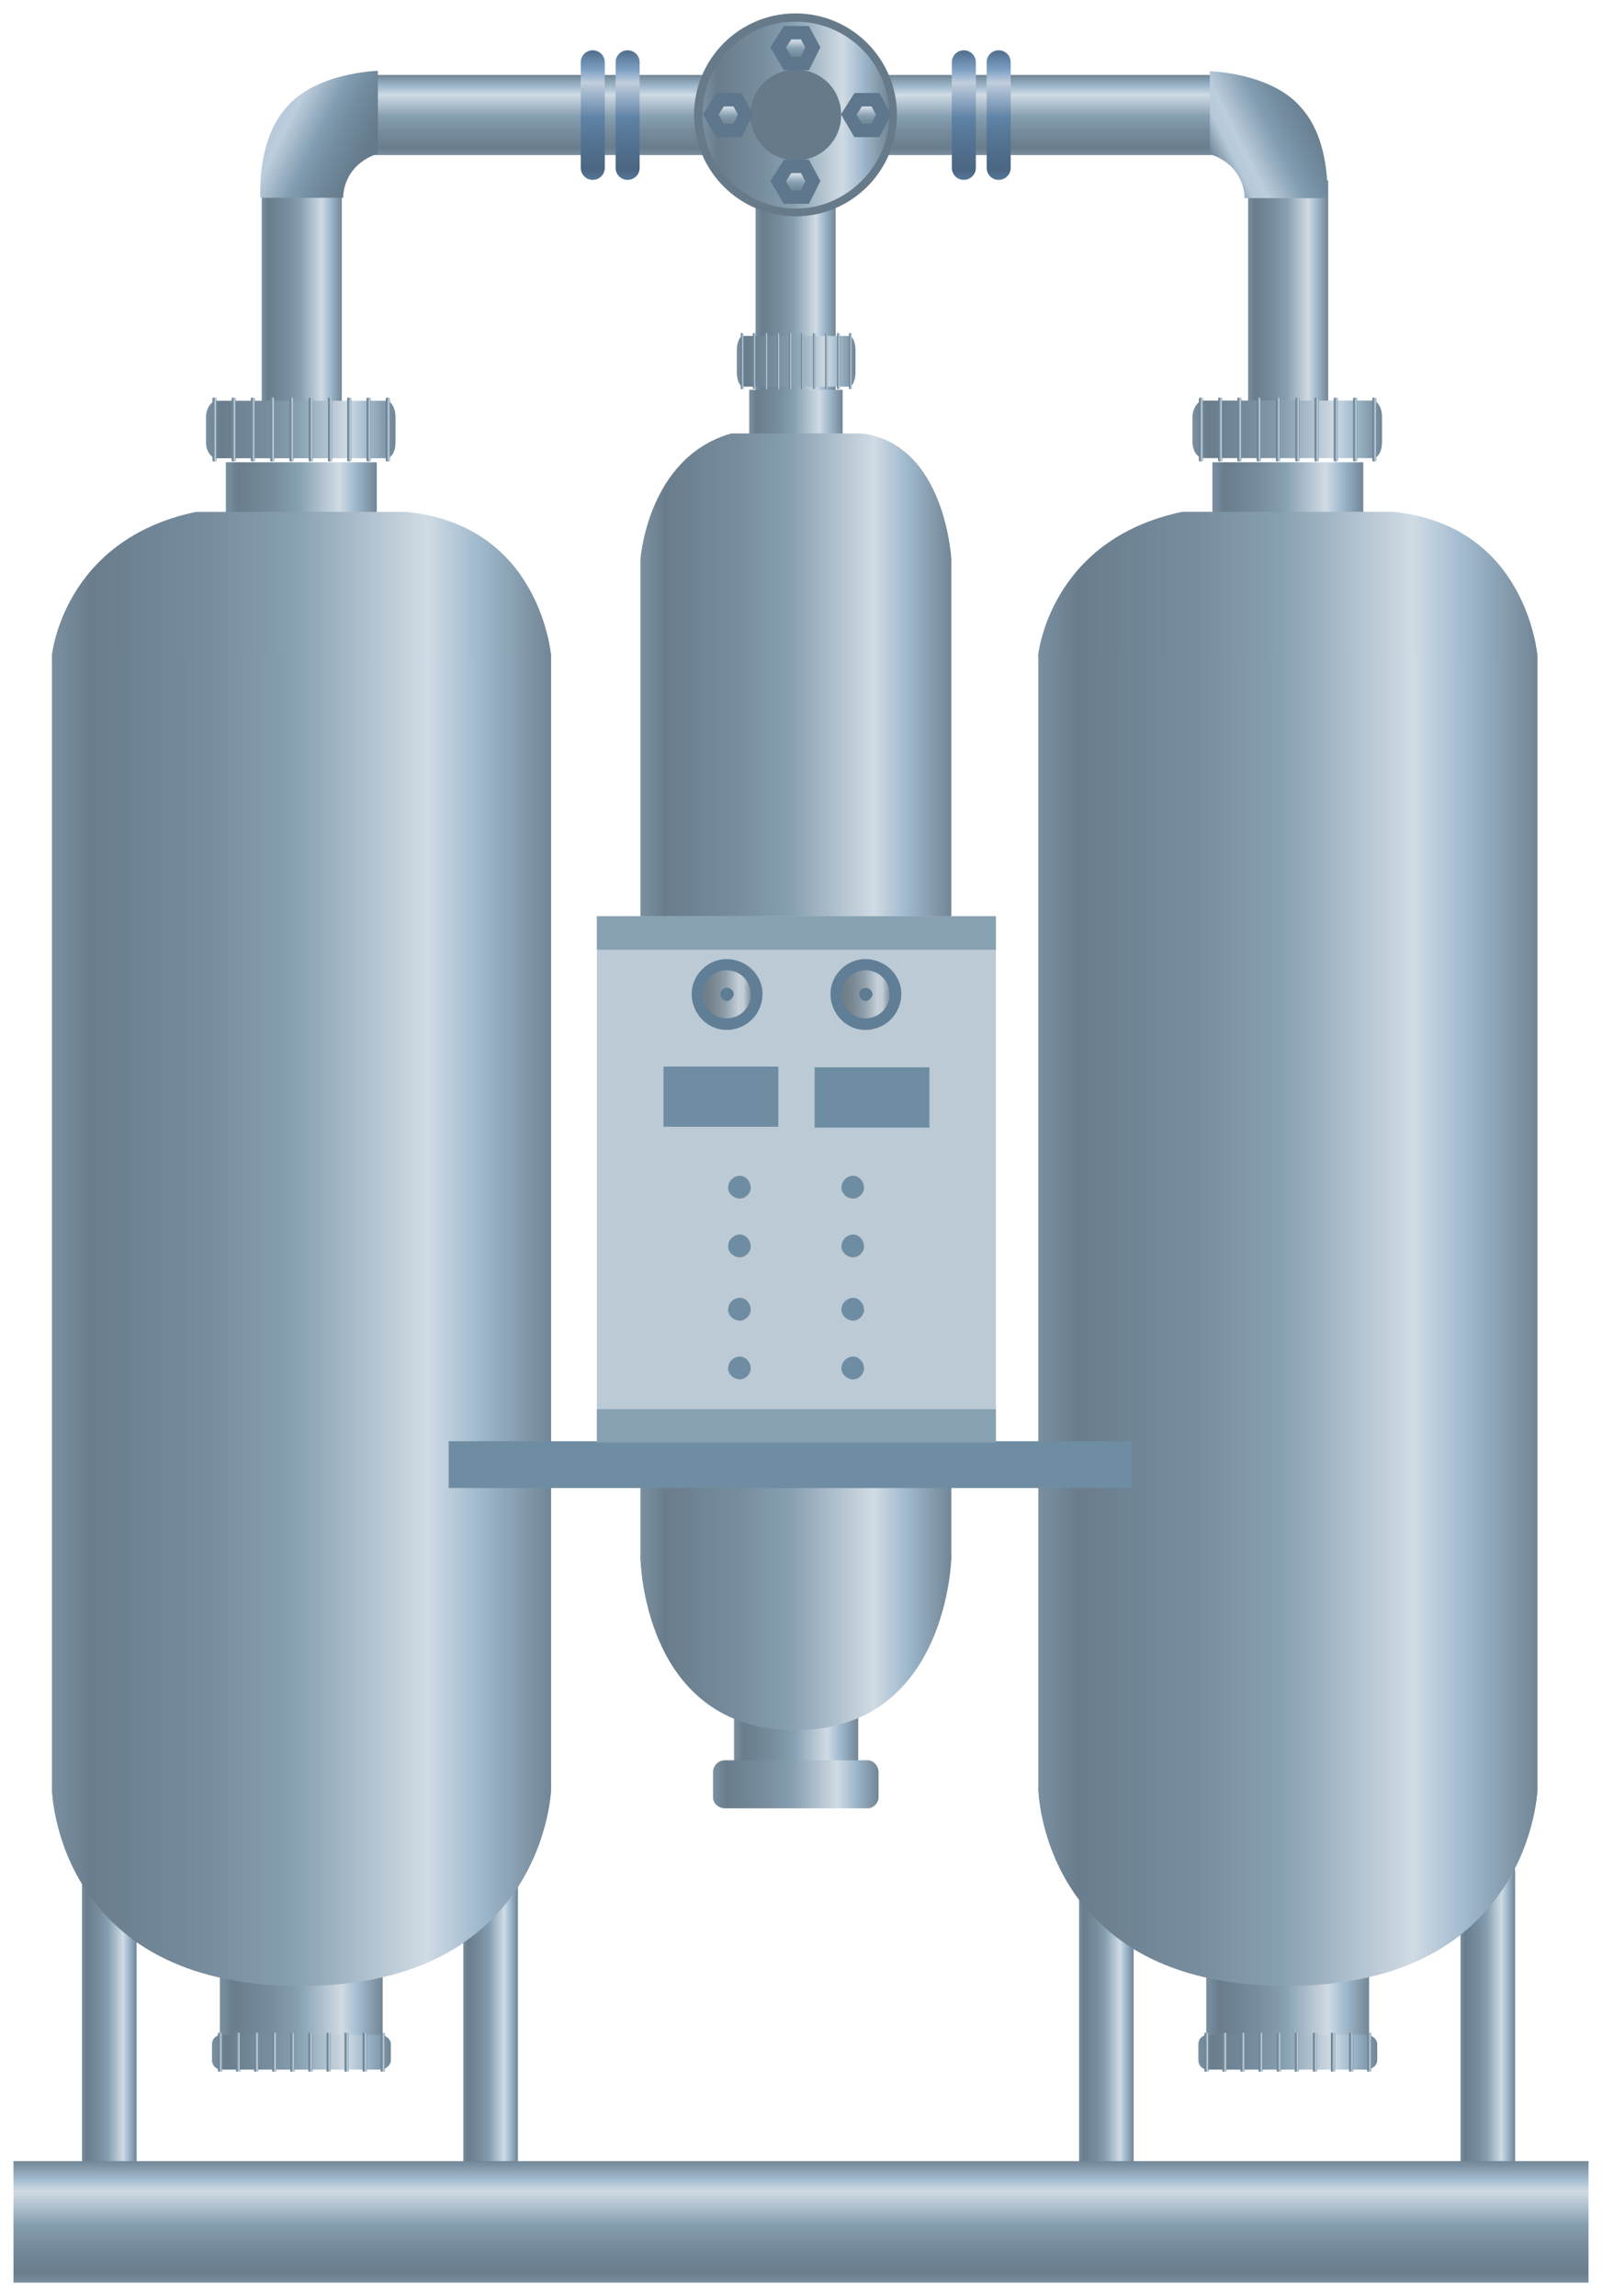 <?xml version="1.0" encoding="UTF-8" standalone="no"?>
<!DOCTYPE svg PUBLIC "-//W3C//DTD SVG 1.1//EN" "http://www.w3.org/Graphics/SVG/1.1/DTD/svg11.dtd">
<!-- 由 Microsoft Visio, SVG Export 生成 化学22.svg 页-1 -->
<svg xmlns="http://www.w3.org/2000/svg" xmlns:xlink="http://www.w3.org/1999/xlink" xmlns:ev="http://www.w3.org/2001/xml-events"
		xmlns:v="http://schemas.microsoft.com/visio/2003/SVGExtensions/" width="1.25in" height="1.791in" viewBox="0 0 90 128.977"
		xml:space="preserve" color-interpolation-filters="sRGB" class="st14">
	<v:documentProperties v:langID="2052" v:metric="true" v:viewMarkup="false"/>

	<style type="text/css">
	<![CDATA[
		.st1 {fill:url(#grad0-5);stroke:none;stroke-linecap:butt;stroke-width:0.75}
		.st2 {fill:url(#grad0-9);stroke:none;stroke-linecap:butt;stroke-width:0.75}
		.st3 {fill:#bbcad5;stroke:none;stroke-linecap:butt;stroke-width:0.75}
		.st4 {fill:#6e8ca2;stroke:none;stroke-linecap:butt;stroke-width:0.75}
		.st5 {fill:#607e95;stroke:none;stroke-linecap:butt;stroke-width:0.75}
		.st6 {fill:url(#grad0-283);stroke:none;stroke-linecap:butt;stroke-width:0.75}
		.st7 {fill:#5e7c92;stroke:none;stroke-linecap:butt;stroke-width:0.75}
		.st8 {fill:#87a0b2;stroke:none;stroke-linecap:butt;stroke-width:0.75}
		.st9 {fill:url(#grad0-302);stroke:none;stroke-linecap:butt;stroke-width:0.75}
		.st10 {fill:url(#grad0-306);stroke:none;stroke-linecap:butt;stroke-width:0.75}
		.st11 {fill:url(#grad0-311);stroke:none;stroke-linecap:butt;stroke-width:0.75}
		.st12 {fill:#667a8a;stroke:none;stroke-linecap:butt;stroke-width:0.75}
		.st13 {fill:url(#grad0-9);stroke:#5e778c;stroke-linecap:butt;stroke-width:0.75}
		.st14 {fill:none;fill-rule:evenodd;font-size:12px;overflow:visible;stroke-linecap:square;stroke-miterlimit:3}
	]]>
	</style>

	<defs id="Patterns_And_Gradients">
		<linearGradient id="grad0-5" x1="0" y1="0" x2="1" y2="0" gradientTransform="rotate(-180 0.5 0.5)">
			<stop offset="0" stop-color="#718696" stop-opacity="1"/>
			<stop offset="0.15" stop-color="#a2bbcf" stop-opacity="1"/>
			<stop offset="0.25" stop-color="#d0dbe4" stop-opacity="1"/>
			<stop offset="0.52" stop-color="#869fb1" stop-opacity="1"/>
			<stop offset="0.69" stop-color="#778d9e" stop-opacity="1"/>
			<stop offset="0.8" stop-color="#708595" stop-opacity="1"/>
			<stop offset="0.92" stop-color="#697d8c" stop-opacity="1"/>
			<stop offset="1" stop-color="#7a90a1" stop-opacity="1"/>
		</linearGradient>
		<linearGradient id="grad0-9" x1="0" y1="0" x2="1" y2="0" gradientTransform="rotate(90 0.5 0.5)">
			<stop offset="0" stop-color="#718696" stop-opacity="1"/>
			<stop offset="0.15" stop-color="#a2bbcf" stop-opacity="1"/>
			<stop offset="0.25" stop-color="#d0dbe4" stop-opacity="1"/>
			<stop offset="0.52" stop-color="#869fb1" stop-opacity="1"/>
			<stop offset="0.69" stop-color="#778d9e" stop-opacity="1"/>
			<stop offset="0.8" stop-color="#708595" stop-opacity="1"/>
			<stop offset="0.92" stop-color="#697d8c" stop-opacity="1"/>
			<stop offset="1" stop-color="#7a90a1" stop-opacity="1"/>
		</linearGradient>
		<linearGradient id="grad0-283" x1="0" y1="0" x2="1" y2="0" gradientTransform="rotate(-180 0.5 0.5)">
			<stop offset="0" stop-color="#808f9a" stop-opacity="1"/>
			<stop offset="0.15" stop-color="#c0ccd6" stop-opacity="1"/>
			<stop offset="0.25" stop-color="#c5d0d9" stop-opacity="1"/>
			<stop offset="0.52" stop-color="#90a1ad" stop-opacity="1"/>
			<stop offset="0.69" stop-color="#808f9a" stop-opacity="1"/>
			<stop offset="0.8" stop-color="#788691" stop-opacity="1"/>
			<stop offset="0.92" stop-color="#717f89" stop-opacity="1"/>
		</linearGradient>
		<linearGradient id="grad0-302" x1="0" y1="0" x2="1" y2="0" gradientTransform="rotate(-207.587 0.5 0.5)">
			<stop offset="0" stop-color="#728b9e" stop-opacity="1"/>
			<stop offset="0.15" stop-color="#b6c9d9" stop-opacity="1"/>
			<stop offset="0.25" stop-color="#bccddc" stop-opacity="1"/>
			<stop offset="0.52" stop-color="#819cb1" stop-opacity="1"/>
			<stop offset="0.69" stop-color="#728b9e" stop-opacity="1"/>
			<stop offset="0.8" stop-color="#6b8395" stop-opacity="1"/>
			<stop offset="0.92" stop-color="#657b8c" stop-opacity="1"/>
		</linearGradient>
		<linearGradient id="grad0-306" x1="0" y1="0" x2="1" y2="0" gradientTransform="rotate(-27.587 0.5 0.5)">
			<stop offset="0" stop-color="#728b9e" stop-opacity="1"/>
			<stop offset="0.15" stop-color="#b6c9d9" stop-opacity="1"/>
			<stop offset="0.25" stop-color="#bccddc" stop-opacity="1"/>
			<stop offset="0.52" stop-color="#819cb1" stop-opacity="1"/>
			<stop offset="0.69" stop-color="#728b9e" stop-opacity="1"/>
			<stop offset="0.8" stop-color="#6b8395" stop-opacity="1"/>
			<stop offset="0.92" stop-color="#657b8c" stop-opacity="1"/>
		</linearGradient>
		<linearGradient id="grad0-311" x1="0" y1="0" x2="1" y2="0" gradientTransform="rotate(90 0.5 0.5)">
			<stop offset="0" stop-color="#506e8c" stop-opacity="1"/>
			<stop offset="0.15" stop-color="#7d9fc3" stop-opacity="1"/>
			<stop offset="0.25" stop-color="#c1cede" stop-opacity="1"/>
			<stop offset="0.52" stop-color="#5f83a6" stop-opacity="1"/>
			<stop offset="0.69" stop-color="#547493" stop-opacity="1"/>
			<stop offset="0.8" stop-color="#4f6d8b" stop-opacity="1"/>
			<stop offset="0.92" stop-color="#4a6683" stop-opacity="1"/>
			<stop offset="1" stop-color="#567797" stop-opacity="1"/>
		</linearGradient>
	</defs>
	<g v:mID="0" v:index="1" v:groupContext="foregroundPage">
		<title>页-1</title>
		<v:pageProperties v:drawingScale="0.0393701" v:pageScale="0.0393701" v:drawingUnits="24" v:shadowOffsetX="8.50394"
				v:shadowOffsetY="-8.50394"/>
		<g id="group2505-1" transform="translate(0.75,-0.75)" v:mID="2505" v:groupContext="group">
			<title>加热除湿干燥机</title>
			<g id="shape2506-2" v:mID="2506" v:groupContext="shape" transform="translate(40.485,-29.16)">
				<title>shape1</title>
				<path d="M0 124.63 L6.98 124.63 L6.98 128.98 L0 128.98 L0 124.63 Z" class="st1"/>
			</g>
			<g id="shape2507-6" v:mID="2507" v:groupContext="shape" transform="translate(170.677,24.157) rotate(90) scale(-1,1)">
				<title>shape2</title>
				<path d="M0 124.48 L13.35 124.48 L13.35 128.98 L0 128.98 L0 124.48 Z" class="st2"/>
			</g>
			<g id="group2508-10" transform="translate(35.227,-31.043)" v:mID="2508" v:groupContext="group">
				<title>工作表.2508</title>
				<g id="group2509-11" transform="translate(5.415,-69.66)" v:mID="2509" v:groupContext="group">
					<title>工作表.2509</title>
					<g id="shape2510-12" v:mID="2510" v:groupContext="shape" transform="translate(0.698,-8.52651E-14)">
						<title>shape3</title>
						<path d="M0 123.35 L5.25 123.35 L5.25 128.98 L0 128.98 L0 123.35 Z" class="st1"/>
					</g>
					<g id="shape2511-15" v:mID="2511" v:groupContext="shape" transform="translate(-4.09672E-14,-5.805)">
						<title>shape4</title>
						<path d="M0.37 126.13 L6.3 126.13 C6.52 126.13 6.67 126.5 6.67 126.95 L6.67 128.15 C6.67 128.6 6.52 128.98
									 6.3 128.98 L0.37 128.98 C0.15 128.98 0 128.6 0 128.15 L0 126.95 C0 126.5 0.15 126.13 0.37 126.13
									 Z" class="st1"/>
					</g>
					<g id="group2512-18" transform="translate(0.225,-5.67)" v:mID="2512" v:groupContext="group">
						<title>工作表.2512</title>
						<g id="shape2513-19" v:mID="2513" v:groupContext="shape">
							<title>shape6</title>
							<path d="M0 128.98 L0 125.9 C0 125.83 0 125.83 0.07 125.83 C0.07 125.83 0.15 125.83 0.15 125.9 L0.15
										 128.98 C0.15 128.98 0.07 128.98 0.07 128.98 C0 128.98 0 128.98 0 128.98 Z" class="st1"/>
						</g>
						<g id="shape2514-22" v:mID="2514" v:groupContext="shape" transform="translate(0.675,-5.68434E-14)">
							<title>shape7</title>
							<path d="M0 128.98 L0 125.9 C0 125.83 0 125.83 0.07 125.83 C0.07 125.83 0.15 125.83 0.15 125.9 L0.15
										 128.98 C0.15 128.98 0.07 128.98 0.07 128.98 C0 128.98 0 128.98 0 128.98 Z" class="st1"/>
						</g>
						<g id="shape2515-25" v:mID="2515" v:groupContext="shape" transform="translate(1.35,-5.68434E-14)">
							<title>shape8</title>
							<path d="M0 128.98 L0 125.9 C0 125.83 0 125.83 0.07 125.83 C0.07 125.83 0.15 125.83 0.15 125.9 L0.15
										 128.98 C0.15 128.98 0.07 128.98 0.07 128.98 C0 128.98 0 128.98 0 128.98 Z" class="st1"/>
						</g>
						<g id="shape2516-28" v:mID="2516" v:groupContext="shape" transform="translate(2.025,-5.68434E-14)">
							<title>shape9</title>
							<path d="M0 128.98 L0 125.9 C0 125.83 0 125.83 0.07 125.83 C0.07 125.83 0.15 125.83 0.15 125.9 L0.15
										 128.98 C0.15 128.98 0.07 128.98 0.07 128.98 C0 128.98 0 128.98 0 128.98 Z" class="st1"/>
						</g>
						<g id="shape2517-31" v:mID="2517" v:groupContext="shape" transform="translate(2.7,-5.68434E-14)">
							<title>shape10</title>
							<path d="M0 128.98 L0 125.9 C0 125.83 0 125.83 0.07 125.83 C0.07 125.83 0.15 125.83 0.15 125.9 L0.15
										 128.98 C0.15 128.98 0.07 128.98 0.07 128.98 C0 128.98 0 128.98 0 128.98 Z" class="st1"/>
						</g>
						<g id="shape2518-34" v:mID="2518" v:groupContext="shape" transform="translate(3.375,-5.68434E-14)">
							<title>shape11</title>
							<path d="M0 128.98 L0 125.9 C0 125.83 0 125.83 0.07 125.83 C0.07 125.83 0.15 125.83 0.15 125.9 L0.15
										 128.98 C0.15 128.98 0.07 128.98 0.07 128.98 C0 128.98 0 128.98 0 128.98 Z" class="st1"/>
						</g>
						<g id="shape2519-37" v:mID="2519" v:groupContext="shape" transform="translate(4.732,-5.68434E-14)">
							<title>shape12</title>
							<path d="M0 128.98 L0 125.9 C0 125.83 0 125.83 0.07 125.83 C0.07 125.83 0.15 125.83 0.15 125.9 L0.15
										 128.98 C0.15 128.98 0.07 128.98 0.07 128.98 C0 128.98 0 128.98 0 128.98 Z" class="st1"/>
						</g>
						<g id="shape2520-40" v:mID="2520" v:groupContext="shape" transform="translate(4.05,-5.68434E-14)">
							<title>shape13</title>
							<path d="M0 128.98 L0 125.9 C0 125.83 0 125.83 0.07 125.83 C0.07 125.83 0.15 125.83 0.15 125.9 L0.15
										 128.98 C0.15 128.98 0.07 128.98 0.07 128.98 C0 128.98 0 128.98 0 128.98 Z" class="st1"/>
						</g>
						<g id="shape2521-43" v:mID="2521" v:groupContext="shape" transform="translate(5.407,-5.68434E-14)">
							<title>shape14</title>
							<path d="M0 128.98 L0 125.9 C0 125.83 0 125.83 0.07 125.83 C0.07 125.83 0.15 125.83 0.15 125.9 L0.15
										 128.98 C0.15 128.98 0.07 128.98 0.07 128.98 C0 128.98 0 128.98 0 128.98 Z" class="st1"/>
						</g>
						<g id="shape2522-46" v:mID="2522" v:groupContext="shape" transform="translate(6.082,-5.68434E-14)">
							<title>shape15</title>
							<path d="M0 128.98 L0 125.9 C0 125.83 0 125.83 0.07 125.83 C0.07 125.83 0.15 125.83 0.15 125.9 L0.15
										 128.98 C0.15 128.98 0.07 128.98 0.07 128.98 C0 128.98 0 128.98 0 128.98 Z" class="st1"/>
						</g>
					</g>
				</g>
				<g id="shape2523-49" v:mID="2523" v:groupContext="shape">
					<title>shape16</title>
					<path d="M0 63.28 C0 63.28 0.37 57.5 5.1 56.15 C5.1 56.15 12.45 56.15 12.45 56.15 C17.17 56.75 17.47 63.28 17.47
								 63.28 L17.47 119.23 C17.47 119.23 17.32 128.98 8.7 128.98 C0.07 128.98 0 119.23 0 119.23 L0 63.28
								 Z" class="st1"/>
				</g>
				<g id="shape2524-52" v:mID="2524" v:groupContext="shape" transform="translate(-1.35891E-13,-65.7)">
					<title>shape17</title>
					<path d="M0 128.98 C0 128.98 0.37 123.2 5.1 121.85 C5.1 121.85 12.45 121.85 12.45 121.85 C17.17 122.45 17.47
								 128.98 17.47 128.98 L0 128.98 Z" class="st1"/>
				</g>
				<g id="shape2525-55" v:mID="2525" v:groupContext="shape" transform="translate(-1.35891E-13,-0.037)">
					<title>shape18</title>
					<path d="M17.47 119.23 C17.47 119.23 17.32 128.98 8.7 128.98 C0.07 128.98 0 119.23 0 119.23 L17.47 119.23 Z"
							class="st1"/>
				</g>
			</g>
			<g id="shape2526-58" v:mID="2526" v:groupContext="shape" transform="translate(198.353,24.233) rotate(90) scale(-1,1)">
				<title>shape21</title>
				<path d="M0 124.48 L13.35 124.48 L13.35 128.98 L0 128.98 L0 124.48 Z" class="st2"/>
			</g>
			<g id="shape2527-61" v:mID="2527" v:groupContext="shape" transform="translate(142.927,24.233) rotate(90) scale(-1,1)">
				<title>shape22</title>
				<path d="M0 124.48 L12.98 124.48 L12.98 128.98 L0 128.98 L0 124.48 Z" class="st2"/>
			</g>
			<g id="group2528-64" transform="translate(66.248,-95.812)" v:mID="2528" v:groupContext="group">
				<title>工作表.2528</title>
				<g id="shape2529-65" v:mID="2529" v:groupContext="shape" transform="translate(1.117,5.68434E-14)">
					<title>shape23</title>
					<path d="M0 122.53 L8.48 122.53 L8.48 128.98 L0 128.98 L0 122.53 Z" class="st1"/>
				</g>
				<g id="shape2530-68" v:mID="2530" v:groupContext="shape" transform="translate(1.3689E-13,-6.683)">
					<title>shape24</title>
					<path d="M0.6 125.75 L10.13 125.75 C10.43 125.75 10.65 126.2 10.65 126.65 L10.65 128.08 C10.65 128.6 10.43 128.98
								 10.13 128.98 L0.6 128.98 C0.3 128.98 0 128.6 0 128.08 L0 126.65 C0 126.2 0.3 125.75 0.6 125.75 Z"
							class="st1"/>
				</g>
				<g id="group2531-71" transform="translate(0.36,-6.487)" v:mID="2531" v:groupContext="group">
					<title>工作表.2531</title>
					<g id="shape2532-72" v:mID="2532" v:groupContext="shape">
						<title>shape26</title>
						<path d="M0 128.9 L0 125.45 C0 125.38 0.08 125.38 0.08 125.38 C0.15 125.38 0.23 125.38 0.23 125.45 L0.23
									 128.9 C0.23 128.98 0.15 128.98 0.15 128.98 C0.08 128.98 0 128.98 0 128.9 Z" class="st1"/>
					</g>
					<g id="shape2533-75" v:mID="2533" v:groupContext="shape" transform="translate(1.08,2.84217E-14)">
						<title>shape27</title>
						<path d="M0 128.9 L0 125.45 C0 125.38 0.08 125.38 0.08 125.38 C0.15 125.38 0.23 125.38 0.23 125.45 L0.23
									 128.9 C0.23 128.98 0.15 128.98 0.15 128.98 C0.08 128.98 0 128.98 0 128.9 Z" class="st1"/>
					</g>
					<g id="shape2534-78" v:mID="2534" v:groupContext="shape" transform="translate(2.16,2.84217E-14)">
						<title>shape28</title>
						<path d="M0 128.9 L0 125.45 C0 125.38 0.08 125.38 0.08 125.38 C0.15 125.38 0.23 125.38 0.23 125.45 L0.23
									 128.9 C0.23 128.98 0.15 128.98 0.15 128.98 C0.08 128.98 0 128.98 0 128.9 Z" class="st1"/>
					</g>
					<g id="shape2535-81" v:mID="2535" v:groupContext="shape" transform="translate(3.248,2.84217E-14)">
						<title>shape29</title>
						<path d="M0 128.9 L0 125.45 C0 125.38 0.08 125.38 0.08 125.38 C0.15 125.38 0.23 125.38 0.23 125.45 L0.23
									 128.9 C0.23 128.98 0.15 128.98 0.15 128.98 C0.08 128.98 0 128.98 0 128.9 Z" class="st1"/>
					</g>
					<g id="shape2536-84" v:mID="2536" v:groupContext="shape" transform="translate(4.327,2.84217E-14)">
						<title>shape30</title>
						<path d="M0 128.9 L0 125.45 C0 125.38 0.08 125.38 0.08 125.38 C0.15 125.38 0.23 125.38 0.23 125.45 L0.23
									 128.9 C0.23 128.98 0.15 128.98 0.15 128.98 C0.08 128.98 0 128.98 0 128.9 Z" class="st1"/>
					</g>
					<g id="shape2537-87" v:mID="2537" v:groupContext="shape" transform="translate(5.415,2.84217E-14)">
						<title>shape31</title>
						<path d="M0 128.9 L0 125.45 C0 125.38 0.08 125.38 0.08 125.38 C0.15 125.38 0.23 125.38 0.23 125.45 L0.23
									 128.9 C0.23 128.98 0.15 128.98 0.15 128.98 C0.08 128.98 0 128.98 0 128.9 Z" class="st1"/>
					</g>
					<g id="shape2538-90" v:mID="2538" v:groupContext="shape" transform="translate(7.575,2.84217E-14)">
						<title>shape32</title>
						<path d="M0 128.9 L0 125.45 C0 125.38 0.08 125.38 0.08 125.38 C0.15 125.38 0.23 125.38 0.23 125.45 L0.23
									 128.9 C0.23 128.98 0.15 128.98 0.15 128.98 C0.08 128.98 0 128.98 0 128.9 Z" class="st1"/>
					</g>
					<g id="shape2539-93" v:mID="2539" v:groupContext="shape" transform="translate(6.495,2.84217E-14)">
						<title>shape33</title>
						<path d="M0 128.9 L0 125.45 C0 125.38 0.08 125.38 0.08 125.38 C0.15 125.38 0.23 125.38 0.23 125.45 L0.23
									 128.9 C0.23 128.98 0.15 128.98 0.15 128.98 C0.08 128.98 0 128.98 0 128.9 Z" class="st1"/>
					</g>
					<g id="shape2540-96" v:mID="2540" v:groupContext="shape" transform="translate(8.662,2.84217E-14)">
						<title>shape34</title>
						<path d="M0 128.9 L0 125.45 C0 125.38 0.08 125.38 0.08 125.38 C0.15 125.38 0.23 125.38 0.23 125.45 L0.23
									 128.9 C0.23 128.98 0.15 128.98 0.15 128.98 C0.08 128.98 0 128.98 0 128.9 Z" class="st1"/>
					</g>
					<g id="shape2541-99" v:mID="2541" v:groupContext="shape" transform="translate(9.742,2.84217E-14)">
						<title>shape35</title>
						<path d="M0 128.9 L0 125.45 C0 125.38 0.08 125.38 0.08 125.38 C0.15 125.38 0.23 125.38 0.23 125.45 L0.23
									 128.9 C0.23 128.98 0.15 128.98 0.15 128.98 C0.08 128.98 0 128.98 0 128.9 Z" class="st1"/>
					</g>
				</g>
			</g>
			<g id="group2542-102" transform="translate(10.815,-95.812)" v:mID="2542" v:groupContext="group">
				<title>工作表.2542</title>
				<g id="shape2543-103" v:mID="2543" v:groupContext="shape" transform="translate(1.117,5.68434E-14)">
					<title>shape36</title>
					<path d="M0 122.53 L8.48 122.53 L8.48 128.98 L0 128.98 L0 122.53 Z" class="st1"/>
				</g>
				<g id="shape2544-106" v:mID="2544" v:groupContext="shape" transform="translate(1.3689E-13,-6.675)">
					<title>shape37</title>
					<path d="M0.6 125.75 L10.13 125.75 C10.43 125.75 10.65 126.2 10.65 126.65 L10.65 128.08 C10.65 128.6 10.43 128.98
								 10.13 128.98 L0.6 128.98 C0.3 128.98 0 128.6 0 128.08 L0 126.65 C0 126.2 0.3 125.75 0.6 125.75 Z"
							class="st1"/>
				</g>
				<g id="group2545-109" transform="translate(0.36,-6.487)" v:mID="2545" v:groupContext="group">
					<title>工作表.2545</title>
					<g id="shape2546-110" v:mID="2546" v:groupContext="shape">
						<title>shape39</title>
						<path d="M0 128.9 L0 125.45 C0 125.38 0.08 125.38 0.08 125.38 C0.15 125.38 0.23 125.38 0.23 125.45 L0.23
									 128.9 C0.23 128.98 0.15 128.98 0.15 128.98 C0.08 128.98 0 128.98 0 128.9 Z" class="st1"/>
					</g>
					<g id="shape2547-113" v:mID="2547" v:groupContext="shape" transform="translate(1.08,2.84217E-14)">
						<title>shape40</title>
						<path d="M0 128.9 L0 125.45 C0 125.38 0.08 125.38 0.08 125.38 C0.15 125.38 0.23 125.38 0.23 125.45 L0.23
									 128.9 C0.23 128.98 0.15 128.98 0.15 128.98 C0.08 128.98 0 128.98 0 128.9 Z" class="st1"/>
					</g>
					<g id="shape2548-116" v:mID="2548" v:groupContext="shape" transform="translate(2.16,2.84217E-14)">
						<title>shape41</title>
						<path d="M0 128.9 L0 125.45 C0 125.38 0.08 125.38 0.08 125.38 C0.15 125.38 0.23 125.38 0.23 125.45 L0.23
									 128.9 C0.23 128.98 0.15 128.98 0.15 128.98 C0.08 128.98 0 128.98 0 128.9 Z" class="st1"/>
					</g>
					<g id="shape2549-119" v:mID="2549" v:groupContext="shape" transform="translate(3.248,2.84217E-14)">
						<title>shape42</title>
						<path d="M0 128.9 L0 125.45 C0 125.38 0.08 125.38 0.08 125.38 C0.15 125.38 0.23 125.38 0.23 125.45 L0.23
									 128.9 C0.23 128.98 0.15 128.98 0.15 128.98 C0.08 128.98 0 128.98 0 128.9 Z" class="st1"/>
					</g>
					<g id="shape2550-122" v:mID="2550" v:groupContext="shape" transform="translate(4.327,2.84217E-14)">
						<title>shape43</title>
						<path d="M0 128.9 L0 125.45 C0 125.38 0.08 125.38 0.08 125.38 C0.15 125.38 0.23 125.38 0.23 125.45 L0.23
									 128.9 C0.23 128.98 0.15 128.98 0.15 128.98 C0.08 128.98 0 128.98 0 128.9 Z" class="st1"/>
					</g>
					<g id="shape2551-125" v:mID="2551" v:groupContext="shape" transform="translate(5.415,2.84217E-14)">
						<title>shape44</title>
						<path d="M0 128.9 L0 125.45 C0 125.38 0.08 125.38 0.08 125.38 C0.15 125.38 0.23 125.38 0.23 125.45 L0.23
									 128.9 C0.23 128.98 0.15 128.98 0.15 128.98 C0.08 128.98 0 128.98 0 128.9 Z" class="st1"/>
					</g>
					<g id="shape2552-128" v:mID="2552" v:groupContext="shape" transform="translate(7.575,2.84217E-14)">
						<title>shape45</title>
						<path d="M0 128.9 L0 125.45 C0 125.38 0.08 125.38 0.08 125.38 C0.15 125.38 0.23 125.38 0.23 125.45 L0.23
									 128.9 C0.23 128.98 0.15 128.98 0.15 128.98 C0.08 128.98 0 128.98 0 128.9 Z" class="st1"/>
					</g>
					<g id="shape2553-131" v:mID="2553" v:groupContext="shape" transform="translate(6.495,2.84217E-14)">
						<title>shape46</title>
						<path d="M0 128.9 L0 125.45 C0 125.38 0.08 125.38 0.08 125.38 C0.15 125.38 0.23 125.38 0.23 125.45 L0.23
									 128.9 C0.23 128.98 0.15 128.98 0.15 128.98 C0.08 128.98 0 128.98 0 128.9 Z" class="st1"/>
					</g>
					<g id="shape2554-134" v:mID="2554" v:groupContext="shape" transform="translate(8.662,2.84217E-14)">
						<title>shape47</title>
						<path d="M0 128.9 L0 125.45 C0 125.38 0.08 125.38 0.08 125.38 C0.15 125.38 0.23 125.38 0.23 125.45 L0.23
									 128.9 C0.23 128.98 0.15 128.98 0.15 128.98 C0.08 128.98 0 128.98 0 128.9 Z" class="st1"/>
					</g>
					<g id="shape2555-137" v:mID="2555" v:groupContext="shape" transform="translate(9.742,2.84217E-14)">
						<title>shape48</title>
						<path d="M0 128.9 L0 125.45 C0 125.38 0.08 125.38 0.08 125.38 C0.15 125.38 0.23 125.38 0.23 125.45 L0.23
									 128.9 C0.23 128.98 0.15 128.98 0.15 128.98 C0.08 128.98 0 128.98 0 128.9 Z" class="st1"/>
					</g>
				</g>
			</g>
			<g id="group2556-140" transform="translate(66.578,-11.857)" v:mID="2556" v:groupContext="group">
				<title>工作表.2556</title>
				<g id="shape2557-141" v:mID="2557" v:groupContext="shape" transform="translate(0.443,-0.39)">
					<title>shape49</title>
					<path d="M0 123.13 L9.15 123.13 L9.15 128.98 L0 128.98 L0 123.13 Z" class="st1"/>
				</g>
				<g id="shape2558-144" v:mID="2558" v:groupContext="shape" transform="translate(9.69225E-14,-0.113)">
					<title>shape51</title>
					<path d="M0.53 127.03 L9.45 127.03 C9.75 127.03 10.05 127.25 10.05 127.55 L10.05 128.45 C10.05 128.75 9.75 128.98
								 9.45 128.98 L0.53 128.98 C0.23 128.98 0 128.75 0 128.45 L0 127.55 C0 127.25 0.23 127.03 0.53 127.03
								 Z" class="st1"/>
				</g>
				<g id="group2559-147" transform="translate(0.338,-2.84217E-14)" v:mID="2559" v:groupContext="group">
					<title>工作表.2559</title>
					<g id="shape2560-148" v:mID="2560" v:groupContext="shape">
						<title>shape52</title>
						<path d="M0 128.98 L0 126.8 C0 126.8 0 126.8 0.08 126.8 C0.15 126.8 0.23 126.8 0.23 126.8 L0.23 128.98 C0.23
									 128.98 0.15 128.98 0.15 128.98 C0 128.98 0 128.98 0 128.98 Z" class="st1"/>
					</g>
					<g id="shape2561-151" v:mID="2561" v:groupContext="shape" transform="translate(1.012,0)">
						<title>shape53</title>
						<path d="M0 128.98 L0 126.8 C0 126.8 0.08 126.8 0.08 126.8 C0.15 126.8 0.23 126.8 0.23 126.8 L0.23 128.98
									 C0.23 128.98 0.15 128.98 0.15 128.98 C0.08 128.98 0 128.98 0 128.98 Z" class="st1"/>
					</g>
					<g id="shape2562-154" v:mID="2562" v:groupContext="shape" transform="translate(2.033,0)">
						<title>shape54</title>
						<path d="M0 128.98 L0 126.8 C0 126.8 0.08 126.8 0.08 126.8 C0.15 126.8 0.23 126.8 0.23 126.8 L0.23 128.98
									 C0.23 128.98 0.15 128.98 0.15 128.98 C0.08 128.98 0 128.98 0 128.98 Z" class="st1"/>
					</g>
					<g id="shape2563-157" v:mID="2563" v:groupContext="shape" transform="translate(3.045,0)">
						<title>shape55</title>
						<path d="M0 128.98 L0 126.8 C0 126.8 0.08 126.8 0.08 126.8 C0.15 126.8 0.23 126.8 0.23 126.8 L0.23 128.98
									 C0.23 128.98 0.15 128.98 0.15 128.98 C0.08 128.98 0 128.98 0 128.98 Z" class="st1"/>
					</g>
					<g id="shape2564-160" v:mID="2564" v:groupContext="shape" transform="translate(4.065,0)">
						<title>shape56</title>
						<path d="M0 128.98 L0 126.8 C0 126.8 0.08 126.8 0.08 126.8 C0.15 126.8 0.23 126.8 0.23 126.8 L0.23 128.98
									 C0.23 128.98 0.15 128.98 0.15 128.98 C0.08 128.98 0 128.98 0 128.98 Z" class="st1"/>
					</g>
					<g id="shape2565-163" v:mID="2565" v:groupContext="shape" transform="translate(5.077,0)">
						<title>shape57</title>
						<path d="M0 128.98 L0 126.8 C0 126.8 0.08 126.8 0.08 126.8 C0.15 126.8 0.23 126.8 0.23 126.8 L0.23 128.98
									 C0.23 128.98 0.15 128.98 0.15 128.98 C0.08 128.98 0 128.98 0 128.98 Z" class="st1"/>
					</g>
					<g id="shape2566-166" v:mID="2566" v:groupContext="shape" transform="translate(7.11,0)">
						<title>shape58</title>
						<path d="M0 128.98 L0 126.8 C0 126.8 0.08 126.8 0.08 126.8 C0.15 126.8 0.23 126.8 0.23 126.8 L0.23 128.98
									 C0.23 128.98 0.15 128.98 0.15 128.98 C0.08 128.98 0 128.98 0 128.98 Z" class="st1"/>
					</g>
					<g id="shape2567-169" v:mID="2567" v:groupContext="shape" transform="translate(6.098,0)">
						<title>shape59</title>
						<path d="M0 128.98 L0 126.8 C0 126.8 0.08 126.8 0.08 126.8 C0.15 126.8 0.23 126.8 0.23 126.8 L0.23 128.98
									 C0.23 128.98 0.15 128.98 0.15 128.98 C0.08 128.98 0 128.98 0 128.98 Z" class="st1"/>
					</g>
					<g id="shape2568-172" v:mID="2568" v:groupContext="shape" transform="translate(8.13,0)">
						<title>shape60</title>
						<path d="M0 128.98 L0 126.8 C0 126.8 0.08 126.8 0.08 126.8 C0.15 126.8 0.23 126.8 0.23 126.8 L0.23 128.98
									 C0.23 128.98 0.15 128.98 0.15 128.98 C0.08 128.98 0 128.98 0 128.98 Z" class="st1"/>
					</g>
					<g id="shape2569-175" v:mID="2569" v:groupContext="shape" transform="translate(9.143,0)">
						<title>shape61</title>
						<path d="M0 128.98 L0 126.8 C0 126.8 0.08 126.8 0.08 126.8 C0.15 126.8 0.23 126.8 0.23 126.8 L0.23 128.98
									 C0.23 128.98 0.15 128.98 0.15 128.98 C0.08 128.98 0 128.98 0 128.98 Z" class="st1"/>
					</g>
				</g>
			</g>
			<g id="group2570-178" transform="translate(11.152,-11.857)" v:mID="2570" v:groupContext="group">
				<title>工作表.2570</title>
				<g id="shape2571-179" v:mID="2571" v:groupContext="shape" transform="translate(0.443,-0.39)">
					<title>shape62</title>
					<path d="M0 123.13 L9.15 123.13 L9.15 128.98 L0 128.98 L0 123.13 Z" class="st1"/>
				</g>
				<g id="shape2572-182" v:mID="2572" v:groupContext="shape" transform="translate(9.69225E-14,-0.113)">
					<title>shape64</title>
					<path d="M0.53 127.03 L9.45 127.03 C9.75 127.03 10.05 127.25 10.05 127.55 L10.05 128.45 C10.05 128.75 9.75 128.98
								 9.45 128.98 L0.53 128.98 C0.23 128.98 0 128.75 0 128.45 L0 127.55 C0 127.25 0.23 127.03 0.53 127.03
								 Z" class="st1"/>
				</g>
				<g id="group2573-185" transform="translate(0.338,-2.84217E-14)" v:mID="2573" v:groupContext="group">
					<title>工作表.2573</title>
					<g id="shape2574-186" v:mID="2574" v:groupContext="shape">
						<title>shape65</title>
						<path d="M0 128.98 L0 126.8 C0 126.8 0 126.8 0.08 126.8 C0.15 126.8 0.23 126.8 0.23 126.8 L0.23 128.98 C0.23
									 128.98 0.15 128.98 0.15 128.98 C0 128.98 0 128.98 0 128.98 Z" class="st1"/>
					</g>
					<g id="shape2575-189" v:mID="2575" v:groupContext="shape" transform="translate(1.012,0)">
						<title>shape66</title>
						<path d="M0 128.98 L0 126.8 C0 126.8 0.08 126.8 0.08 126.8 C0.15 126.8 0.23 126.8 0.23 126.8 L0.23 128.98
									 C0.23 128.98 0.15 128.98 0.15 128.98 C0.08 128.98 0 128.98 0 128.98 Z" class="st1"/>
					</g>
					<g id="shape2576-192" v:mID="2576" v:groupContext="shape" transform="translate(2.033,0)">
						<title>shape67</title>
						<path d="M0 128.98 L0 126.8 C0 126.8 0.08 126.8 0.08 126.8 C0.15 126.8 0.23 126.8 0.23 126.8 L0.23 128.98
									 C0.23 128.98 0.15 128.98 0.15 128.98 C0.08 128.98 0 128.98 0 128.98 Z" class="st1"/>
					</g>
					<g id="shape2577-195" v:mID="2577" v:groupContext="shape" transform="translate(3.045,0)">
						<title>shape68</title>
						<path d="M0 128.98 L0 126.8 C0 126.8 0.08 126.8 0.08 126.8 C0.15 126.8 0.23 126.8 0.23 126.8 L0.23 128.98
									 C0.23 128.98 0.15 128.98 0.15 128.98 C0.08 128.98 0 128.98 0 128.98 Z" class="st1"/>
					</g>
					<g id="shape2578-198" v:mID="2578" v:groupContext="shape" transform="translate(4.065,0)">
						<title>shape69</title>
						<path d="M0 128.98 L0 126.8 C0 126.8 0.08 126.8 0.08 126.8 C0.15 126.8 0.23 126.8 0.23 126.8 L0.23 128.98
									 C0.23 128.98 0.15 128.98 0.15 128.98 C0.08 128.98 0 128.98 0 128.98 Z" class="st1"/>
					</g>
					<g id="shape2579-201" v:mID="2579" v:groupContext="shape" transform="translate(5.077,0)">
						<title>shape70</title>
						<path d="M0 128.98 L0 126.8 C0 126.8 0.08 126.8 0.08 126.8 C0.15 126.8 0.23 126.8 0.23 126.8 L0.23 128.98
									 C0.23 128.98 0.15 128.98 0.15 128.98 C0.08 128.98 0 128.98 0 128.98 Z" class="st1"/>
					</g>
					<g id="shape2580-204" v:mID="2580" v:groupContext="shape" transform="translate(7.11,0)">
						<title>shape71</title>
						<path d="M0 128.98 L0 126.8 C0 126.8 0.08 126.8 0.08 126.8 C0.15 126.8 0.23 126.8 0.23 126.8 L0.23 128.98
									 C0.23 128.98 0.15 128.98 0.15 128.98 C0.08 128.98 0 128.98 0 128.98 Z" class="st1"/>
					</g>
					<g id="shape2581-207" v:mID="2581" v:groupContext="shape" transform="translate(6.098,0)">
						<title>shape72</title>
						<path d="M0 128.98 L0 126.8 C0 126.8 0.08 126.8 0.08 126.8 C0.15 126.8 0.23 126.8 0.23 126.8 L0.23 128.98
									 C0.23 128.98 0.15 128.98 0.15 128.98 C0.08 128.98 0 128.98 0 128.98 Z" class="st1"/>
					</g>
					<g id="shape2582-210" v:mID="2582" v:groupContext="shape" transform="translate(8.13,0)">
						<title>shape73</title>
						<path d="M0 128.98 L0 126.8 C0 126.8 0.08 126.8 0.08 126.8 C0.15 126.8 0.23 126.8 0.23 126.8 L0.23 128.98
									 C0.23 128.98 0.15 128.98 0.15 128.98 C0.08 128.98 0 128.98 0 128.98 Z" class="st1"/>
					</g>
					<g id="shape2583-213" v:mID="2583" v:groupContext="shape" transform="translate(9.143,0)">
						<title>shape74</title>
						<path d="M0 128.98 L0 126.8 C0 126.8 0.08 126.8 0.08 126.8 C0.15 126.8 0.23 126.8 0.23 126.8 L0.23 128.98
									 C0.23 128.98 0.15 128.98 0.15 128.98 C0.08 128.98 0 128.98 0 128.98 Z" class="st1"/>
					</g>
				</g>
			</g>
			<g id="shape2584-216" v:mID="2584" v:groupContext="shape" transform="translate(2.16,-16.672)">
				<title>shape75</title>
				<path d="M0 54.28 C0 54.28 0.6 47.75 8.1 46.18 C8.1 46.18 19.87 46.18 19.87 46.18 C27.45 46.93 28.05 54.28 28.05
							 54.28 L28.05 117.88 C28.05 117.88 27.75 128.98 13.95 128.98 C0.15 128.98 0 117.88 0 117.88 L0 54.28
							 Z" class="st1"/>
			</g>
			<g id="shape2585-219" v:mID="2585" v:groupContext="shape" transform="translate(3.848,-4.747)">
				<title>shape76</title>
				<path d="M0.82 109.78 L2.32 109.78 C2.77 109.78 3.07 110.3 3.07 110.9 L3.07 127.85 C3.07 128.53 2.77 128.98 2.32
							 128.98 L0.82 128.98 C0.37 128.98 0 128.53 0 127.85 L0 110.9 C0 110.3 0.37 109.78 0.82 109.78 Z"
						class="st1"/>
			</g>
			<g id="shape2586-222" v:mID="2586" v:groupContext="shape" transform="translate(25.275,-4.747)">
				<title>shape77</title>
				<path d="M0.82 109.78 L2.32 109.78 C2.77 109.78 3.07 110.3 3.07 110.9 L3.07 127.85 C3.07 128.53 2.77 128.98 2.32
							 128.98 L0.82 128.98 C0.37 128.98 0 128.53 0 127.85 L0 110.9 C0 110.3 0.37 109.78 0.82 109.78 Z"
						class="st1"/>
			</g>
			<g id="shape2587-225" v:mID="2587" v:groupContext="shape" transform="translate(57.585,-16.672)">
				<title>shape78</title>
				<path d="M0 54.28 C0 54.28 0.6 47.75 8.1 46.18 C8.1 46.18 19.87 46.18 19.87 46.18 C27.45 46.93 28.05 54.28 28.05
							 54.28 L28.05 117.88 C28.05 117.88 27.75 128.98 13.95 128.98 C0.15 128.98 0 117.88 0 117.88 L0 54.28
							 Z" class="st1"/>
			</g>
			<g id="shape2588-228" v:mID="2588" v:groupContext="shape" transform="translate(59.873,-5.497)">
				<title>shape79</title>
				<path d="M0.82 110.38 L2.32 110.38 C2.77 110.38 3.07 110.83 3.07 111.43 L3.07 127.85 C3.07 128.45 2.77 128.98 2.32
							 128.98 L0.82 128.98 C0.37 128.98 0 128.45 0 127.85 L0 111.43 C0 110.83 0.37 110.38 0.82 110.38 Z"
						class="st1"/>
			</g>
			<g id="shape2589-231" v:mID="2589" v:groupContext="shape" transform="translate(81.308,-5.497)">
				<title>shape80</title>
				<path d="M0.82 110.38 L2.32 110.38 C2.77 110.38 3.07 110.83 3.07 111.43 L3.07 127.85 C3.07 128.45 2.77 128.98 2.32
							 128.98 L0.82 128.98 C0.37 128.98 0 128.45 0 127.85 L0 111.43 C0 110.83 0.37 110.38 0.82 110.38 Z"
						class="st1"/>
			</g>
			<g id="shape2590-234" v:mID="2590" v:groupContext="shape">
				<title>shape81</title>
				<path d="M0 122.15 L88.5 122.15 L88.5 128.98 L0 128.98 L0 122.15 Z" class="st2"/>
			</g>
			<g id="shape2591-237" v:mID="2591" v:groupContext="shape" transform="translate(19.89,-119.52)">
				<title>shape82</title>
				<path d="M0 124.48 L47.85 124.48 L47.85 128.98 L0 128.98 L0 124.48 Z" class="st2"/>
			</g>
			<g id="shape2592-240" v:mID="2592" v:groupContext="shape" transform="translate(2.152,-91.365)">
				<title>shape83</title>
				<path d="M0 128.98 C0 128.98 0.6 122.45 8.1 120.88 C8.1 120.88 19.95 120.88 19.95 120.88 C27.52 121.63 28.05 128.98
							 28.05 128.98 L0 128.98 Z" class="st1"/>
			</g>
			<g id="shape2593-243" v:mID="2593" v:groupContext="shape" transform="translate(57.57,-91.373)">
				<title>shape84</title>
				<path d="M0 128.98 C0 128.98 0.6 122.45 8.1 120.88 C8.1 120.88 19.95 120.88 19.95 120.88 C27.52 121.63 28.05 128.98
							 28.05 128.98 L0 128.98 Z" class="st1"/>
			</g>
			<g id="shape2594-246" v:mID="2594" v:groupContext="shape" transform="translate(2.16,-16.672)">
				<title>shape85</title>
				<path d="M28.05 117.88 C28.05 117.88 27.75 128.98 13.95 128.98 C0.15 128.98 0 117.88 0 117.88 L28.05 117.88 Z"
						class="st1"/>
			</g>
			<g id="shape2595-249" v:mID="2595" v:groupContext="shape" transform="translate(57.585,-16.68)">
				<title>shape86</title>
				<path d="M28.05 117.88 C28.05 117.88 27.75 128.98 13.95 128.98 C0.15 128.98 0 117.88 0 117.88 L28.05 117.88 Z"
						class="st1"/>
			</g>
			<g id="shape2596-252" v:mID="2596" v:groupContext="shape" transform="translate(32.782,-47.205)">
				<title>shape91</title>
				<path d="M0 99.43 L22.42 99.43 L22.42 128.98 L0 128.98 L0 99.43 Z" class="st3"/>
			</g>
			<g id="group2597-254" transform="translate(40.155,-50.745)" v:mID="2597" v:groupContext="group">
				<title>工作表.2597</title>
				<g id="group2598-255" v:mID="2598" v:groupContext="group">
					<title>工作表.2598</title>
					<g id="shape2599-256" v:mID="2599" v:groupContext="shape" transform="translate(-2.9976E-15,-10.155)">
						<title>shape92</title>
						<path d="M0 128.38 C0 128 0.3 127.7 0.67 127.7 C0.97 127.7 1.27 128 1.27 128.38 C1.27 128.68 0.97 128.98
									 0.67 128.98 C0.3 128.98 0 128.68 0 128.38 Z" class="st4"/>
					</g>
					<g id="shape2600-258" v:mID="2600" v:groupContext="shape" transform="translate(-2.9976E-15,-6.855)">
						<title>shape93</title>
						<path d="M0 128.38 C0 128 0.3 127.7 0.67 127.7 C0.97 127.7 1.27 128 1.27 128.38 C1.27 128.68 0.97 128.98
									 0.67 128.98 C0.3 128.98 0 128.68 0 128.38 Z" class="st4"/>
					</g>
					<g id="shape2601-260" v:mID="2601" v:groupContext="shape" transform="translate(-2.9976E-15,-3.3)">
						<title>shape94</title>
						<path d="M0 128.38 C0 128 0.3 127.7 0.67 127.7 C0.97 127.7 1.27 128 1.27 128.38 C1.27 128.68 0.97 128.98
									 0.67 128.98 C0.3 128.98 0 128.68 0 128.38 Z" class="st4"/>
					</g>
					<g id="shape2602-262" v:mID="2602" v:groupContext="shape">
						<title>shape95</title>
						<path d="M0 128.38 C0 128 0.3 127.7 0.67 127.7 C0.97 127.7 1.27 128 1.27 128.38 C1.27 128.68 0.97 128.98
									 0.67 128.98 C0.3 128.98 0 128.68 0 128.38 Z" class="st4"/>
					</g>
				</g>
				<g id="group2603-264" transform="translate(6.367,2.84217E-14)" v:mID="2603" v:groupContext="group">
					<title>工作表.2603</title>
					<g id="shape2604-265" v:mID="2604" v:groupContext="shape" transform="translate(-2.9976E-15,-10.155)">
						<title>shape96</title>
						<path d="M0 128.38 C0 128 0.3 127.7 0.67 127.7 C0.97 127.7 1.27 128 1.27 128.38 C1.27 128.68 0.97 128.98
									 0.67 128.98 C0.3 128.98 0 128.68 0 128.38 Z" class="st4"/>
					</g>
					<g id="shape2605-267" v:mID="2605" v:groupContext="shape" transform="translate(-2.9976E-15,-6.855)">
						<title>shape97</title>
						<path d="M0 128.38 C0 128 0.3 127.7 0.67 127.7 C0.97 127.7 1.27 128 1.27 128.38 C1.27 128.68 0.97 128.98
									 0.67 128.98 C0.3 128.98 0 128.68 0 128.38 Z" class="st4"/>
					</g>
					<g id="shape2606-269" v:mID="2606" v:groupContext="shape" transform="translate(-2.9976E-15,-3.3)">
						<title>shape98</title>
						<path d="M0 128.38 C0 128 0.3 127.7 0.67 127.7 C0.97 127.7 1.27 128 1.27 128.38 C1.27 128.68 0.97 128.98
									 0.67 128.98 C0.3 128.98 0 128.68 0 128.38 Z" class="st4"/>
					</g>
					<g id="shape2607-271" v:mID="2607" v:groupContext="shape">
						<title>shape99</title>
						<path d="M0 128.38 C0 128 0.3 127.7 0.67 127.7 C0.97 127.7 1.27 128 1.27 128.38 C1.27 128.68 0.97 128.98
									 0.67 128.98 C0.3 128.98 0 128.68 0 128.38 Z" class="st4"/>
					</g>
				</g>
			</g>
			<g id="group2608-273" transform="translate(36.525,-64.89)" v:mID="2608" v:groupContext="group">
				<title>工作表.2608</title>
				<g id="shape2609-274" v:mID="2609" v:groupContext="shape" transform="translate(-7.44405E-14,-0.045)">
					<title>shape100</title>
					<path d="M0 125.6 L6.45 125.6 L6.45 128.98 L0 128.98 L0 125.6 Z" class="st4"/>
				</g>
				<g id="shape2610-276" v:mID="2610" v:groupContext="shape" transform="translate(8.49,0)">
					<title>shape101</title>
					<path d="M0 125.6 L6.45 125.6 L6.45 128.98 L0 128.98 L0 125.6 Z" class="st4"/>
				</g>
			</g>
			<g id="shape2611-278" v:mID="2611" v:groupContext="shape" transform="translate(38.108,-70.373)">
				<title>shape102</title>
				<path d="M0 126.95 C0 125.9 0.9 125 1.95 125 C3.08 125 3.98 125.9 3.98 126.95 C3.98 128.08 3.08 128.98 1.95 128.98
							 C0.9 128.98 0 128.08 0 126.95 Z" class="st5"/>
			</g>
			<g id="shape2612-280" v:mID="2612" v:groupContext="shape" transform="translate(38.73,-71.025)">
				<title>shape103</title>
				<path d="M0 127.63 C0 126.88 0.6 126.28 1.35 126.28 C2.1 126.28 2.7 126.88 2.7 127.63 C2.7 128.38 2.1 128.98 1.35
							 128.98 C0.6 128.98 0 128.38 0 127.63 Z" class="st6"/>
			</g>
			<g id="shape2613-284" v:mID="2613" v:groupContext="shape" transform="translate(39.72,-71.993)">
				<title>shape104</title>
				<path d="M0 128.6 C0 128.38 0.15 128.23 0.38 128.23 C0.53 128.23 0.75 128.38 0.75 128.6 C0.75 128.75 0.53 128.98
							 0.38 128.98 C0.15 128.98 0 128.75 0 128.6 Z" class="st7"/>
			</g>
			<g id="shape2614-286" v:mID="2614" v:groupContext="shape" transform="translate(45.907,-70.373)">
				<title>shape105</title>
				<path d="M0 126.95 C0 125.9 0.9 125 1.95 125 C3.08 125 3.98 125.9 3.98 126.95 C3.98 128.08 3.08 128.98 1.95 128.98
							 C0.9 128.98 0 128.08 0 126.95 Z" class="st5"/>
			</g>
			<g id="shape2615-288" v:mID="2615" v:groupContext="shape" transform="translate(46.53,-71.025)">
				<title>shape106</title>
				<path d="M0 127.63 C0 126.88 0.6 126.28 1.35 126.28 C2.1 126.28 2.7 126.88 2.7 127.63 C2.7 128.38 2.1 128.98 1.35
							 128.98 C0.6 128.98 0 128.38 0 127.63 Z" class="st6"/>
			</g>
			<g id="shape2616-291" v:mID="2616" v:groupContext="shape" transform="translate(47.52,-71.993)">
				<title>shape107</title>
				<path d="M0 128.6 C0 128.38 0.15 128.23 0.38 128.23 C0.53 128.23 0.75 128.38 0.75 128.6 C0.75 128.75 0.53 128.98
							 0.38 128.98 C0.15 128.98 0 128.75 0 128.6 Z" class="st7"/>
			</g>
			<g id="shape2617-293" v:mID="2617" v:groupContext="shape" transform="translate(24.457,-44.64)">
				<title>shape108</title>
				<path d="M0 126.35 L38.4 126.35 L38.4 128.98 L0 128.98 L0 126.35 Z" class="st4"/>
			</g>
			<g id="shape2618-295" v:mID="2618" v:groupContext="shape" transform="translate(32.782,-74.88)">
				<title>shape109</title>
				<path d="M0 127.1 L22.42 127.1 L22.42 128.98 L0 128.98 L0 127.1 Z" class="st8"/>
			</g>
			<g id="shape2619-297" v:mID="2619" v:groupContext="shape" transform="translate(32.782,-47.19)">
				<title>shape110</title>
				<path d="M0 127.1 L22.42 127.1 L22.42 128.98 L0 128.98 L0 127.1 Z" class="st8"/>
			</g>
			<g id="shape2620-299" v:mID="2620" v:groupContext="shape" transform="translate(20.475,-117.12) scale(-1,1)">
				<title>shape111</title>
				<path d="M0 121.85 C0 121.85 3.53 121.93 5.18 123.95 C6.83 125.83 6.6 128.98 6.6 128.98 L1.95 128.98 C1.95 128.98
							 2.03 127.18 0 126.5 L0 121.85 Z" class="st9"/>
			</g>
			<g id="shape2621-303" v:mID="2621" v:groupContext="shape" transform="translate(67.222,-117.098)">
				<title>shape112</title>
				<path d="M0 121.85 C0 121.85 3.53 121.93 5.18 123.95 C6.83 125.83 6.6 128.98 6.6 128.98 L1.95 128.98 C1.95 128.98
							 2.03 127.18 0 126.5 L0 121.85 Z" class="st10"/>
			</g>
			<g id="group2622-307" transform="translate(31.875,-118.125)" v:mID="2622" v:groupContext="group">
				<title>工作表.2622</title>
				<g id="shape2623-308" v:mID="2623" v:groupContext="shape">
					<title>shape113</title>
					<path d="M0.67 121.7 C1.05 121.7 1.35 122 1.35 122.38 L1.35 128.3 C1.35 128.68 1.05 128.98 0.67 128.98 C0.3 128.98
								 0 128.68 0 128.3 L0 122.38 C0 122 0.3 121.7 0.67 121.7 Z" class="st11"/>
				</g>
				<g id="shape2624-312" v:mID="2624" v:groupContext="shape" transform="translate(1.958,0)">
					<title>shape114</title>
					<path d="M0.67 121.7 C1.05 121.7 1.35 122 1.35 122.38 L1.35 128.3 C1.35 128.68 1.05 128.98 0.67 128.98 C0.3 128.98
								 0 128.68 0 128.3 L0 122.38 C0 122 0.3 121.7 0.67 121.7 Z" class="st11"/>
				</g>
			</g>
			<g id="group2625-315" transform="translate(52.725,-118.125)" v:mID="2625" v:groupContext="group">
				<title>工作表.2625</title>
				<g id="shape2626-316" v:mID="2626" v:groupContext="shape">
					<title>shape115</title>
					<path d="M0.67 121.7 C1.05 121.7 1.35 122 1.35 122.38 L1.35 128.3 C1.35 128.68 1.05 128.98 0.67 128.98 C0.3 128.98
								 0 128.68 0 128.3 L0 122.38 C0 122 0.3 121.7 0.67 121.7 Z" class="st11"/>
				</g>
				<g id="shape2627-319" v:mID="2627" v:groupContext="shape" transform="translate(1.958,0)">
					<title>shape116</title>
					<path d="M0.67 121.7 C1.05 121.7 1.35 122 1.35 122.38 L1.35 128.3 C1.35 128.68 1.05 128.98 0.67 128.98 C0.3 128.98
								 0 128.68 0 128.3 L0 122.38 C0 122 0.3 121.7 0.67 121.7 Z" class="st11"/>
				</g>
			</g>
			<g id="shape2628-322" v:mID="2628" v:groupContext="shape" transform="translate(38.242,-116.077)">
				<title>shape117</title>
				<path d="M0 123.28 C0 120.13 2.55 117.58 5.7 117.58 C8.85 117.58 11.4 120.13 11.4 123.28 C11.4 126.43 8.85 128.98
							 5.7 128.98 C2.55 128.98 0 126.43 0 123.28 Z" class="st12"/>
			</g>
			<g id="group2629-324" transform="translate(38.715,-116.513)" v:mID="2629" v:groupContext="group">
				<title>工作表.2629</title>
				<g id="shape2630-325" v:mID="2630" v:groupContext="shape">
					<title>shape118</title>
					<path d="M0 123.73 C0 120.8 2.33 118.48 5.25 118.48 C8.1 118.48 10.5 120.8 10.5 123.73 C10.5 126.58 8.1 128.98
								 5.25 128.98 C2.33 128.98 0 126.58 0 123.73 Z" class="st1"/>
				</g>
				<g id="shape2631-328" v:mID="2631" v:groupContext="shape" transform="translate(2.692,-2.708)">
					<title>shape119</title>
					<path d="M0 126.43 C0 125 1.13 123.88 2.55 123.88 C3.98 123.88 5.1 125 5.1 126.43 C5.1 127.85 3.98 128.98 2.55
								 128.98 C1.13 128.98 0 127.85 0 126.43 Z" class="st12"/>
				</g>
				<g id="shape2632-330" v:mID="2632" v:groupContext="shape" transform="translate(4.253,-8.152)">
					<title>shape120</title>
					<path d="M1.5 127.25 L1.95 128.08 L1.5 128.98 L0.53 128.98 L0 128.08 L0.53 127.25 L1.5 127.25 Z" class="st13"/>
				</g>
				<g id="shape2633-333" v:mID="2633" v:groupContext="shape" transform="translate(4.253,-0.645)">
					<title>shape121</title>
					<path d="M1.5 127.25 L1.95 128.08 L1.5 128.98 L0.53 128.98 L0 128.08 L0.53 127.25 L1.5 127.25 Z" class="st13"/>
				</g>
				<g id="shape2634-336" v:mID="2634" v:groupContext="shape" transform="translate(0.465,-4.388)">
					<title>shape122</title>
					<path d="M1.5 127.25 L1.95 128.08 L1.5 128.98 L0.53 128.98 L0 128.08 L0.53 127.25 L1.5 127.25 Z" class="st13"/>
				</g>
				<g id="shape2635-339" v:mID="2635" v:groupContext="shape" transform="translate(8.22,-4.388)">
					<title>shape123</title>
					<path d="M1.5 127.25 L1.95 128.08 L1.5 128.98 L0.53 128.98 L0 128.08 L0.53 127.25 L1.5 127.25 Z" class="st13"/>
				</g>
			</g>
			<g id="shape2636-342" v:mID="2636" v:groupContext="shape" transform="translate(39.307,-26.648)">
				<title>shape124</title>
				<path d="M0.67 126.28 L8.7 126.28 C9 126.28 9.3 126.58 9.3 126.95 L9.3 128.38 C9.3 128.68 9 128.98 8.7 128.98 L0.67
							 128.98 C0.3 128.98 0 128.68 0 128.38 L0 126.95 C0 126.58 0.3 126.28 0.67 126.28 Z" class="st1"/>
			</g>
		</g>
	</g>
</svg>
